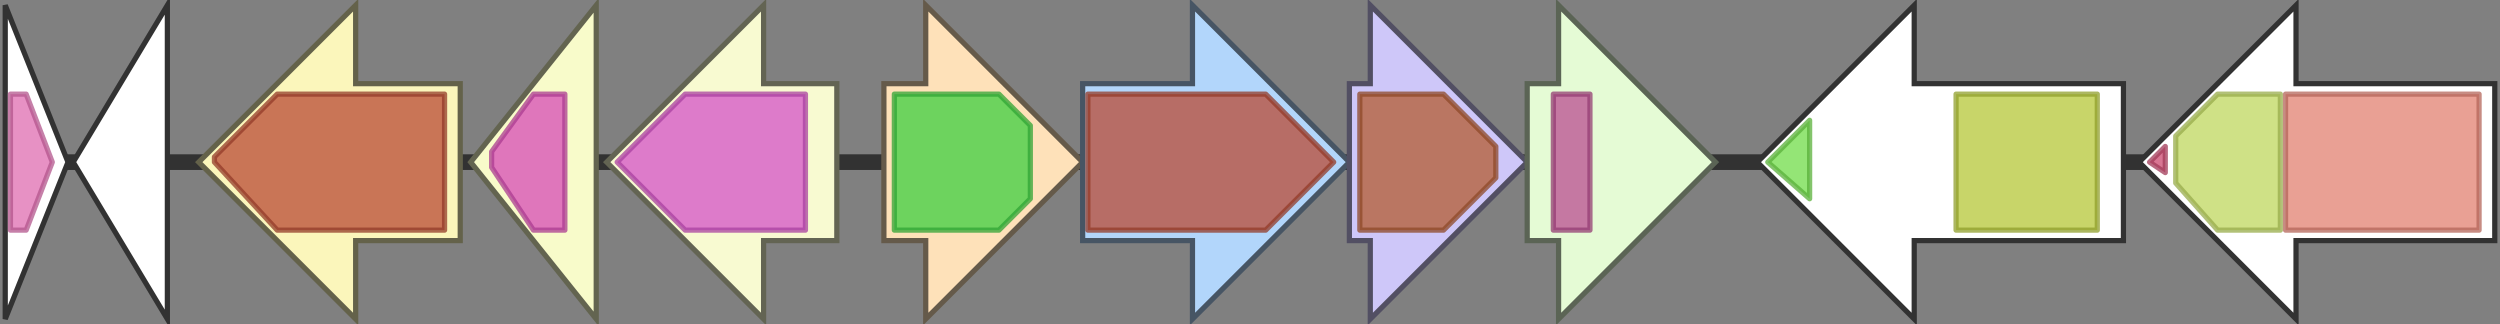 <svg version="1.1" baseProfile="full" xmlns="http://www.w3.org/2000/svg" width="478" height="62">
	<rect width="100%" height="100%" fill="#808080" stroke="none"/>
	<line x1="1" y1="31" x2="477" y2="31" style="stroke:rgb(50,50,50); stroke-width:3 "/>
	<g>
		<polygon class="NoName" points="406,16 366,16 366,1 336,31 366,61 366,46 406,46" fill="rgb(255,255,255)" fill-opacity="1.0" stroke="rgb(50,50,50)" stroke-width="1" />
		<g>
			<title>PF14200</title>
			<polygon class="PF14200" points="338,31 346,23 346,38" stroke-linejoin="round" width="8" height="26" fill="rgb(112,220,73)" stroke="rgb(89,176,58)" stroke-width="1" opacity="0.75" />
		</g>
		<g>
			<title>PF14587</title>
			<rect class="PF14587" x="374" y="18" stroke-linejoin="round" width="27" height="26" fill="rgb(181,199,55)" stroke="rgb(144,159,44)" stroke-width="1" opacity="0.75" />
		</g>
	</g>
	<g>
		<polygon class="NoName" points="477,16 439,16 439,1 409,31 439,61 439,46 477,46" fill="rgb(255,255,255)" fill-opacity="1.0" stroke="rgb(50,50,50)" stroke-width="1" />
		<g>
			<title>PF08533</title>
			<polygon class="PF08533" points="411,31 414,28 414,33" stroke-linejoin="round" width="5" height="26" fill="rgb(202,73,111)" stroke="rgb(161,58,88)" stroke-width="1" opacity="0.75" />
		</g>
		<g>
			<title>PF08532</title>
			<polygon class="PF08532" points="416,26 424,18 436,18 436,44 424,44 416,35" stroke-linejoin="round" width="20" height="26" fill="rgb(190,215,94)" stroke="rgb(152,172,75)" stroke-width="1" opacity="0.75" />
		</g>
		<g>
			<title>PF02449</title>
			<rect class="PF02449" x="437" y="18" stroke-linejoin="round" width="37" height="26" fill="rgb(225,128,112)" stroke="rgb(180,102,89)" stroke-width="1" opacity="0.75" />
		</g>
	</g>
	<g>
		<polygon class="NoName" points="1,16 1,16 1,1 13,31 1,61 1,46 1,46" fill="rgb(255,255,255)" fill-opacity="1.0" stroke="rgb(50,50,50)" stroke-width="1" />
		<g>
			<title>PF04120</title>
			<polygon class="PF04120" points="2,18 5,18 10,31 5,44 2,44" stroke-linejoin="round" width="10" height="26" fill="rgb(223,108,176)" stroke="rgb(178,86,140)" stroke-width="1" opacity="0.75" />
		</g>
	</g>
	<g>
		<polygon class="NoName" points="32,16 32,16 32,1 14,31 32,61 32,46 32,46" fill="rgb(255,255,255)" fill-opacity="1.0" stroke="rgb(50,50,50)" stroke-width="1" />
	</g>
	<g>
		<title>crtU</title>
		<polygon class="crtU" points="88,16 68,16 68,1 38,31 68,61 68,46 88,46" fill="rgb(251,246,187)" fill-opacity="1.0" stroke="rgb(100,98,74)" stroke-width="1" />
		<g>
			<title>PF01593</title>
			<polygon class="PF01593" points="41,30 53,18 85,18 85,44 53,44 41,31" stroke-linejoin="round" width="44" height="26" fill="rgb(184,74,52)" stroke="rgb(147,59,41)" stroke-width="1" opacity="0.75" />
		</g>
	</g>
	<g>
		<title>crtT</title>
		<polygon class="crtT" points="114,16 114,16 114,1 90,31 114,61 114,46 114,46" fill="rgb(248,251,202)" fill-opacity="1.0" stroke="rgb(99,100,80)" stroke-width="1" />
		<g>
			<title>PF13847</title>
			<polygon class="PF13847" points="94,29 102,18 108,18 108,44 102,44 94,32" stroke-linejoin="round" width="14" height="26" fill="rgb(214,74,181)" stroke="rgb(171,59,144)" stroke-width="1" opacity="0.75" />
		</g>
	</g>
	<g>
		<title>crtY</title>
		<polygon class="crtY" points="160,16 146,16 146,1 116,31 146,61 146,46 160,46" fill="rgb(248,250,209)" fill-opacity="1.0" stroke="rgb(99,100,83)" stroke-width="1" />
		<g>
			<title>PF05834</title>
			<polygon class="PF05834" points="118,31 131,18 154,18 154,44 131,44" stroke-linejoin="round" width="37" height="26" fill="rgb(212,80,200)" stroke="rgb(169,64,160)" stroke-width="1" opacity="0.75" />
		</g>
	</g>
	<g>
		<title>crtE</title>
		<polygon class="crtE" points="169,16 177,16 177,1 207,31 177,61 177,46 169,46" fill="rgb(254,225,185)" fill-opacity="1.0" stroke="rgb(101,90,74)" stroke-width="1" />
		<g>
			<title>PF00348</title>
			<polygon class="PF00348" points="171,18 191,18 197,24 197,38 191,44 171,44" stroke-linejoin="round" width="26" height="26" fill="rgb(61,206,65)" stroke="rgb(48,164,52)" stroke-width="1" opacity="0.75" />
		</g>
	</g>
	<g>
		<title>crtI-1</title>
		<polygon class="crtI-1" points="207,16 228,16 228,1 258,31 228,61 228,46 207,46" fill="rgb(178,214,251)" fill-opacity="1.0" stroke="rgb(71,85,100)" stroke-width="1" />
		<g>
			<title>PF01593</title>
			<polygon class="PF01593" points="208,18 242,18 255,31 255,31 242,44 208,44" stroke-linejoin="round" width="47" height="26" fill="rgb(184,74,52)" stroke="rgb(147,59,41)" stroke-width="1" opacity="0.75" />
		</g>
	</g>
	<g>
		<title>crtI-2</title>
		<polygon class="crtI-2" points="258,16 262,16 262,1 292,31 262,61 262,46 258,46" fill="rgb(206,199,249)" fill-opacity="1.0" stroke="rgb(82,79,99)" stroke-width="1" />
		<g>
			<title>PF00494</title>
			<polygon class="PF00494" points="260,18 276,18 286,28 286,34 276,44 260,44" stroke-linejoin="round" width="26" height="26" fill="rgb(178,91,49)" stroke="rgb(142,72,39)" stroke-width="1" opacity="0.75" />
		</g>
	</g>
	<g>
		<title>crtV</title>
		<polygon class="crtV" points="292,16 298,16 298,1 328,31 298,61 298,46 292,46" fill="rgb(229,251,213)" fill-opacity="1.0" stroke="rgb(91,100,85)" stroke-width="1" />
		<g>
			<title>PF00355</title>
			<rect class="PF00355" x="297" y="18" stroke-linejoin="round" width="7" height="26" fill="rgb(186,77,145)" stroke="rgb(148,61,115)" stroke-width="1" opacity="0.75" />
		</g>
	</g>
</svg>
